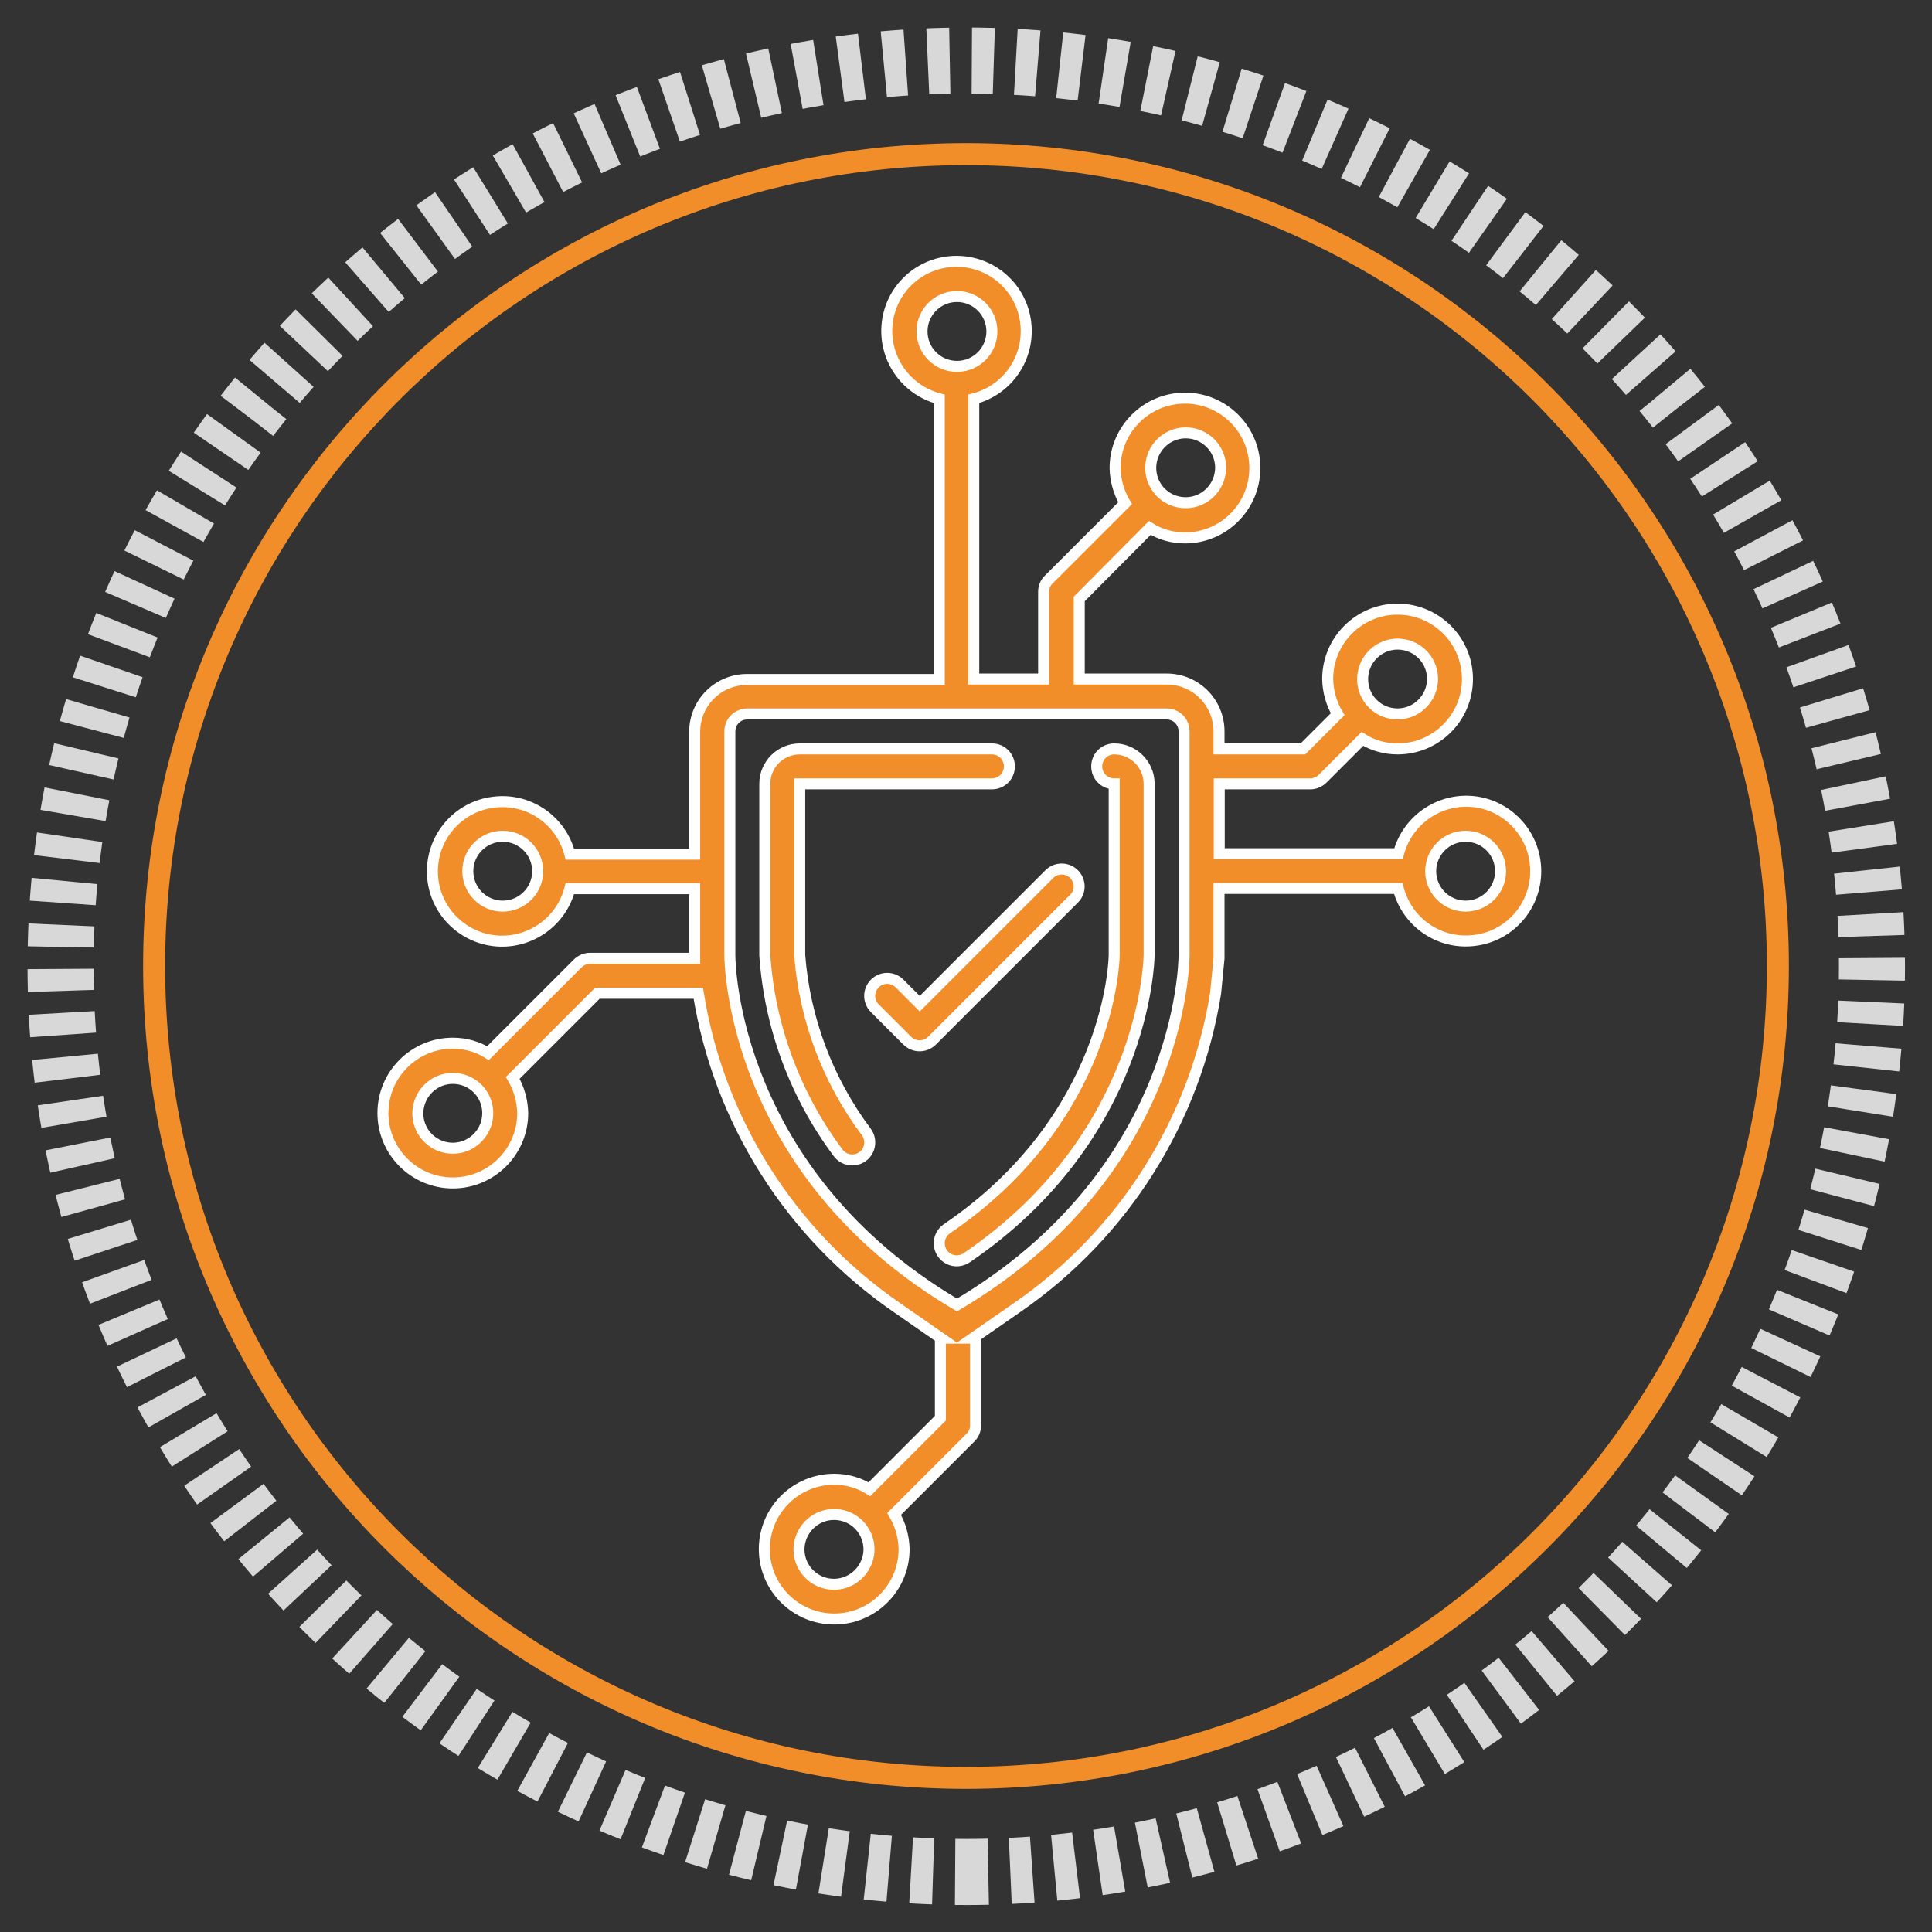 <svg xmlns="http://www.w3.org/2000/svg" width="351" height="351" viewBox="0 0 351 351" fill="none"><rect x="0" y="0" width="351" height="351" fill="#333333" stroke="none"/><path d="M208.77 142.407V173.569C208.729 174.97 207.863 206.544 175.671 228.473C174.723 229.132 173.486 229.256 172.456 228.761C171.426 228.267 170.725 227.236 170.642 226.082C170.56 224.928 171.137 223.815 172.085 223.197C201.639 203.082 202.422 174.682 202.422 173.486V142.407C200.65 142.407 199.249 141.006 199.249 139.233C199.249 137.461 200.65 136.059 202.422 136.059C205.926 136.059 208.77 138.903 208.77 142.407ZM145.292 173.569V142.407H180.205C181.978 142.407 183.379 141.006 183.379 139.233C183.379 137.461 181.978 136.059 180.205 136.059H145.292C141.789 136.059 138.945 138.903 138.945 142.407V173.569C139.852 186.553 144.468 199.001 152.259 209.43C153.289 210.831 155.268 211.161 156.71 210.13C158.112 209.1 158.441 207.121 157.411 205.679C150.404 196.322 146.199 185.193 145.292 173.569ZM195.127 158.812C193.89 157.576 191.87 157.576 190.634 158.812L167.097 182.349L163.388 178.639C162.151 177.443 160.173 177.443 158.936 178.68C157.699 179.917 157.699 181.895 158.895 183.132L164.83 189.067C166.067 190.304 168.087 190.304 169.323 189.067L195.127 163.264C196.363 162.069 196.363 160.049 195.127 158.812ZM279.008 158.276C279.008 164.665 274.268 170.065 267.92 170.848C261.572 171.673 255.637 167.633 254.029 161.409H221.466V173.528C221.466 173.61 221.466 173.816 221.466 174.105L220.847 180.452C217.138 203.618 204.071 224.269 184.739 237.582L176.784 243.106H177.237V258.975C177.237 259.8 176.908 260.624 176.289 261.201L162.44 275.051C163.594 276.988 164.212 279.214 164.253 281.44C164.253 288.447 158.565 294.135 151.558 294.135C144.551 294.135 138.862 288.447 138.862 281.44C138.862 274.432 144.551 268.744 151.558 268.744C153.825 268.744 156.051 269.363 157.947 270.558L170.848 257.656V243.106H170.931L162.976 237.582C143.644 224.269 130.577 203.659 126.867 180.452H108.525L93.15 195.827C94.304 197.765 94.922 199.99 94.964 202.216C94.964 209.224 89.275 214.912 82.268 214.912C75.261 214.912 69.573 209.224 69.573 202.216C69.573 195.209 75.261 189.521 82.268 189.521C84.535 189.521 86.761 190.139 88.657 191.334L104.939 175.053C105.516 174.476 106.34 174.105 107.165 174.105H126.208C126.208 173.816 126.208 173.61 126.208 173.528V161.45H103.537C101.93 167.633 95.994 171.673 89.646 170.89C83.299 170.065 78.558 164.707 78.558 158.318C78.558 151.929 83.299 146.529 89.646 145.746C95.994 144.921 101.93 148.961 103.537 155.185H126.208V142.489V136.142V132.968C126.208 127.692 130.454 123.446 135.73 123.446H151.599H157.947H170.642V72.458C164.459 70.85 160.42 64.915 161.203 58.567C161.986 52.219 167.386 47.479 173.775 47.479C180.164 47.479 185.564 52.219 186.347 58.567C187.13 64.915 183.132 70.85 176.908 72.458V123.364H189.603V107.494C189.603 106.67 189.933 105.846 190.551 105.268L204.401 91.419C203.247 89.481 202.629 87.256 202.587 85.03C202.587 78.022 208.276 72.334 215.283 72.334C222.29 72.334 227.978 78.022 227.978 85.03C227.978 92.037 222.29 97.725 215.283 97.725C213.016 97.725 210.79 97.107 208.894 95.912L196.075 108.813V123.364H211.944C217.22 123.364 221.466 127.609 221.466 132.885V136.059H236.717L243.023 129.753C241.869 127.815 241.251 125.59 241.21 123.364C241.21 116.356 246.898 110.668 253.905 110.668C260.913 110.668 266.601 116.356 266.601 123.364C266.601 130.371 260.913 136.059 253.905 136.059C251.638 136.059 249.412 135.441 247.516 134.246L240.303 141.459C239.726 142.036 238.902 142.407 238.077 142.407H221.507V155.103H254.07C255.678 148.92 261.613 144.88 267.961 145.663C274.268 146.488 279.008 151.887 279.008 158.276ZM249.412 127.857C251.432 129.876 254.606 130.289 257.079 128.846C259.552 127.403 260.789 124.477 260.047 121.715C259.305 118.953 256.791 117.016 253.905 117.016C251.35 117.016 249.041 118.582 248.052 120.932C247.063 123.323 247.599 126.043 249.412 127.857ZM210.914 89.481C212.933 91.501 216.107 91.913 218.58 90.471C221.054 89.028 222.29 86.102 221.548 83.34C220.806 80.578 218.292 78.641 215.407 78.641C212.851 78.641 210.543 80.207 209.553 82.557C208.564 84.947 209.1 87.668 210.914 89.481ZM97.684 158.276C97.684 154.773 94.84 151.929 91.336 151.929C87.833 151.929 84.989 154.773 84.989 158.276C84.989 161.78 87.833 164.624 91.336 164.624C94.84 164.624 97.684 161.78 97.684 158.276ZM86.761 197.765C84.741 195.745 81.567 195.333 79.094 196.775C76.621 198.218 75.385 201.145 76.126 203.906C76.868 206.668 79.383 208.605 82.268 208.605C84.824 208.605 87.132 207.039 88.121 204.689C89.111 202.299 88.575 199.578 86.761 197.765ZM156.009 276.988C153.99 274.968 150.816 274.556 148.343 275.999C145.87 277.442 144.633 280.368 145.375 283.13C146.117 285.891 148.631 287.829 151.517 287.829C154.072 287.829 156.38 286.262 157.37 283.913C158.4 281.563 157.823 278.802 156.009 276.988ZM173.857 66.564C177.361 66.564 180.205 63.719 180.205 60.216C180.205 56.712 177.361 53.868 173.857 53.868C170.354 53.868 167.51 56.712 167.51 60.216C167.51 63.719 170.354 66.564 173.857 66.564ZM215.118 132.885C215.118 131.113 213.717 129.712 211.944 129.712H135.771C133.998 129.712 132.597 131.113 132.597 132.885V173.528C132.597 175.135 133.215 213.098 173.857 237.088C214.5 213.098 215.118 175.135 215.118 173.528V132.885ZM272.619 158.276C272.619 154.773 269.775 151.929 266.271 151.929C262.767 151.929 259.923 154.773 259.923 158.276C259.923 161.78 262.767 164.624 266.271 164.624C269.775 164.624 272.619 161.78 272.619 158.276Z" fill="#F28E2A" stroke="white" stroke-width="2" stroke-miterlimit="10"></path><path d="M175.5 323C256.962 323 323 256.962 323 175.5C323 94.038 256.962 28 175.5 28C94.038 28 28 94.038 28 175.5C28 256.962 94.038 323 175.5 323Z" stroke="#F28E2A" stroke-width="4" stroke-miterlimit="10"></path><path d="M175.547 340.095C266.424 340.095 340.095 266.424 340.095 175.547C340.095 84.67 266.424 11 175.547 11C84.67 11 11 84.67 11 175.547C11 266.424 84.67 340.095 175.547 340.095Z" stroke="#D8D8D8" stroke-width="12" stroke-miterlimit="10" stroke-dasharray="4 4"></path></svg>